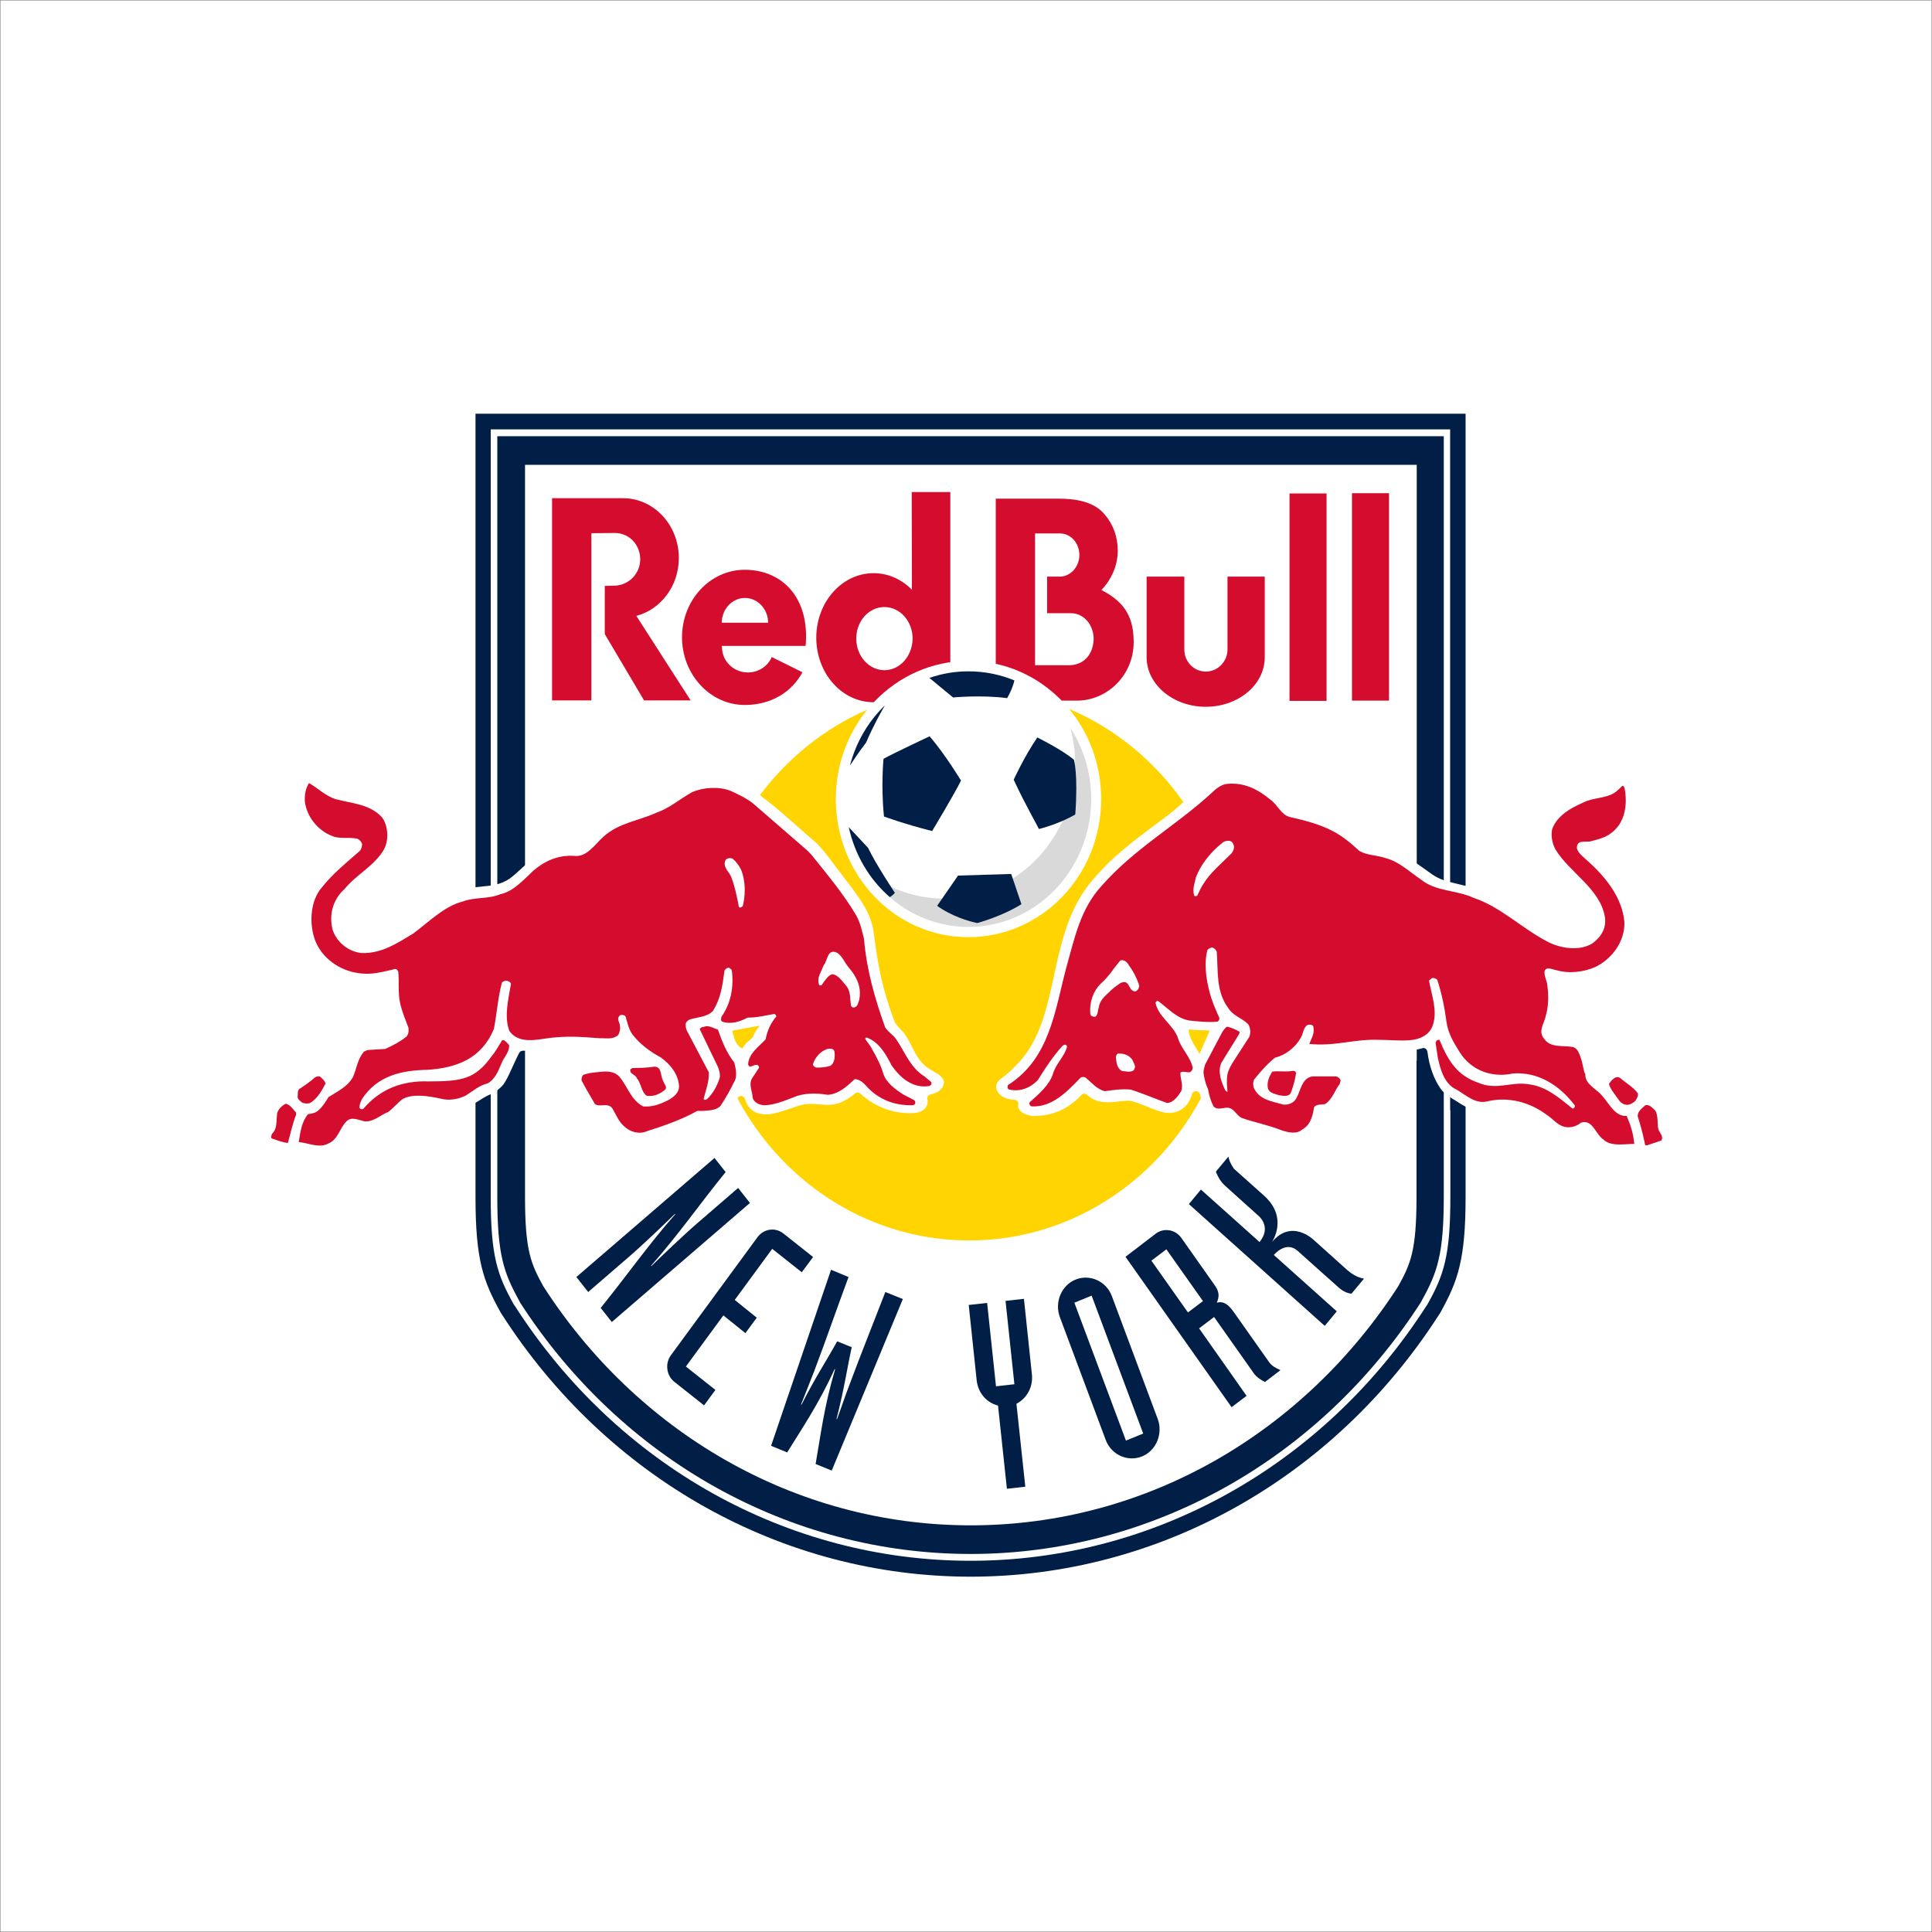 <?xml version="1.0" encoding="utf-8"?>
<svg version="1.2" baseProfile="tiny-ps" id="RB17_standard_rgb"
	 xmlns="http://www.w3.org/2000/svg" xmlns:xlink="http://www.w3.org/1999/xlink" viewBox="0 0 850.4 850.4"
	 xml:space="preserve">
	 	 <rect x="0" y="0" width="850.4" height="850.4" fill="#808080" stroke="none"/>
	 	 <title>Red Bull New York</title>
<g>
	<rect x="0.2" y="0.2" fill="#FFFFFF" width="850" height="850"/>
	<g>
		<g>
			<g>
				<path fill-rule="evenodd" fill="#FFFFFF" d="M204.1,176.6V527c0,27.7,3.4,38.3,11.6,53.1l0.5,0.8l0.5,0.8
					c47.4,73.7,126.1,117.7,210.5,117.7c84.4,0,163.2-44,210.5-117.7l0.5-0.8l0.5-0.8c8.2-14.8,11.6-25.5,11.6-53.1V176.6H204.1z"/>
			</g>
		</g>
		<g>
			<path fill="#001E46" d="M635.5,387.5V192H218.9v199.5v96.2v39.3c0,25.4,2.9,33.3,9.6,45.5l0.2,0.4l0.2,0.4
				C273.6,642.6,347.7,684,427.2,684c79.5,0,153.6-41.4,198.3-110.9l0.2-0.4l0.2-0.4c6.7-12.1,9.6-20.1,9.6-45.5v-40.3V387.5z
				 M623.5,466.9v60c0,23.9-2.7,29.5-8,39.2c-40.9,63.5-109.9,105.3-188.2,105.3c-78.3,0-147.4-41.8-188.2-105.3
				c-5.3-9.7-8-15.3-8-39.2v-54.8v-89V204.6h392.5v175.6V466.9z"/>
			<path fill-rule="evenodd" fill="#001E46" d="M645.1,389.7V182.1H209.3v210.8v100.2V527c0,27.7,3.5,37,10.9,50.4l0.4,0.7l0.4,0.6
				C267.4,650.9,344.5,694,427.2,694c82.7,0,159.8-43.1,206.2-115.3l0.4-0.6l0.4-0.7c7.4-13.4,10.9-22.8,10.9-50.4v-34.1V389.7z
				 M638.4,488.7V527c0,26.1-3,34.4-10,47l-0.3,0.5l-0.3,0.4C582.7,645.1,507.7,687,427.2,687c-80.5,0-155.5-41.9-200.6-112.2
				l-0.3-0.4l-0.3-0.5c-7-12.6-10-20.8-10-47v-37.8v-97V189h422.3v199.4V488.7z"/>
		</g>
		<path fill="#D40C2D" d="M595.1,217.1v91.3h16.3v-91.3H595.1z M327.8,250.8c-15.2,0-27.6,13.3-27.6,29.7
			c0,16.4,12.4,29.8,27.6,29.8c11.6,0,20.7-5.6,25.4-14.4l-13.5-6.7c-1.7,4-5.8,6.8-10.5,6.8c-6.3,0-11.4-5-11.4-11.1
			c0-0.4-0.1-0.2-0.1-0.6l36.9,0c0.1-1.2,0.2-2.5,0.2-3.7C355,261.3,343,250.8,327.8,250.8z M317.7,274.1c0-6,4.6-10.9,10.2-10.9
			c5.6,0,10.2,4.9,10.2,10.9H317.7z M298.8,245.6c0-14.5-11-26.3-24.5-26.3c-0.4,0-2.3,0-2.7,0H243v89h17.3v-73.6l10.3-0.1
			c6.4,0,11.2,5.2,11.2,11.6c0,6.4-5.2,11.6-11.6,11.6l-4,0.1v21.2l17.3,29.2H304l-23.9-37.2C290.8,268.3,298.8,258,298.8,245.6z
			 M540.3,285.9c0,5.3-4.3,9.7-9.5,9.7c-5.3,0-9.5-4.3-9.5-9.7v-32.1h-16.6v35.5c0,12,11.7,21.8,26,21.8c14.4,0,26-9.7,26-21.8
			v-35.5h-16.4V285.9z M567.6,308.5h16.3v-91.3h-16.3V308.5z M484.8,259.7c4.4-4.6,7.2-10.7,7.2-17.4c0-6.1-2.1-11.7-5.9-16
			c-3.9-4.7-10.7-6.8-20-6.8h-27.8v88.9h35.9c13.8-0.2,24.8-11.7,24.8-25.7C499,272.5,495.8,265.3,484.8,259.7z M471.2,292.8h-15.6
			v-58h10.9c4.8,0,8.6,4.2,8.6,9.5c0,5.2-3.9,9.5-8.6,9.5h-5.6v16.1h10.4c5.8,0,10.1,5.1,10.1,11.5
			C481.1,287.9,477.4,292.4,471.2,292.8z M401.3,216.5l0.1,43.1c-4.5-4.6-10.4-7.3-16.9-7.3c-13.9,0-25.2,12.7-25.2,28.4
			c0,15.7,11.3,28.4,25.2,28.4c6.6,0,12.5-2.9,17-7.5v7h16.8l0-92H401.3z M389.3,295c-6.8,0-12.4-6.2-12.4-13.9
			c0-7.7,5.5-13.9,12.4-13.9c6.8,0,12.4,6.2,12.4,13.9C401.6,288.8,396.1,295,389.3,295z"/>
		<path fill-rule="evenodd" fill="#FFD400" d="M543.2,424.5c0,67.1-52.2,121.5-116.6,121.5C362.2,546,310,491.6,310,424.5
			c0-67.1,52.2-121.4,116.6-121.4C491,303.1,543.2,357.5,543.2,424.5"/>
		<path fill="#FFFFFF" d="M409.4,470.7c-3.3-1.9-5.3-4.9-6.6-7.3c-0.6-1-1.1-2.1-1.6-3.1l-0.6-1.2c-0.7-1.3-1.5-2.7-2.4-4
			c-0.4-0.5-0.8-1-1.3-1.5l-1.3-1.4c-0.4-0.5-0.8-0.9-1.1-1.3c-0.3-0.4-0.6-0.8-0.7-1.1c-5.8-15.5-7.2-24.3-9.3-39.8
			c-1.1-8-5.8-14.4-13.3-24.1c-0.9-1.2-2-2.6-3.1-4.1c-0.8-1-1.6-2.1-2.4-3.2c-2.5-3.3-4.5-5.7-6.1-7.3c-2.7-2.4-5.1-4.5-7.3-6.4
			c-3.1-2.7-5.7-5-8.1-7.1c-4.6-3.9-8-6.6-12.1-9.5c-5.6-4-11.6-6-17.9-6c-6.4,0-11.1,2.1-12.7,3.3c-5.4,3.8-9.4,6.2-14,8.1
			c-3.3,1.4-6.7,2.6-11.1,4.1c-1.4,0.5-2.9,1-4.5,1.5c-4.9,1.7-8.4,4.7-10.9,7.1c-0.6,0.6-1.2,1.2-1.7,1.7c-0.6,0.6-1.2,1.2-1.7,1.7
			c-1.1,1.1-1.9,1.6-2.6,1.9c-0.7,0.3-2,0.5-3.7,0.6c-0.9,0.1-1.8,0.1-2.8,0.2c-0.7,0-1.3,0.1-1.9,0.1c-5.7,0.3-10.2,3.7-13.1,6.1
			c-1.5,1.3-2.9,2.6-4.3,3.9l-0.7,0.6c-1.7,1.6-3,2.7-4.1,3.5c-4,2.7-7.8,3.1-12,3.5c-2.1,0.2-4.4,0.4-6.7,1
			c-2.8,0.6-5.5,1.5-8.2,2.8c-3,1.5-6,3.4-9.8,6.1c-1.6,1.2-3.2,2.4-4.8,3.6c-1.4,1.1-2.8,2.1-4.2,3.1c-6.3,4.6-11.6,7.6-17.4,7.6
			c-5.7,0-9.8-3.5-10.4-8.9c-0.5-4.8,1.9-9.6,6.6-13.6l2.6-2.2c1.9-1.6,3.8-3.2,5.4-4.6c2.8-2.5,4.6-4.5,6.1-6.4
			c3.6-4.9,4.5-9.9,2.9-16.3c-1.4-5.7-5.6-9.7-13-12c-2.6-0.8-5.3-1.3-7.8-1.7l-0.9-0.1c-0.8-0.1-1.5-0.2-2.1-0.4
			c-0.8-0.2-1.4-0.3-1.7-0.4c-4-1.9-12.7-7.9-14.4-9.1l-0.7-0.5l-0.5,0.7c-1.6,2.4-2.8,4.2-3.8,12.5c-1,9.1,6.1,20.2,18.5,22.2
			c0.7,0.1,1.2,0.6,1.4,1.3c0.2,0.7-0.1,1.5-0.6,1.9c-13.1,10.7-15.9,15.3-16.6,27.4c-0.4,7.5,2.1,14.8,6.9,20.1
			c5.3,5.8,12.9,8.9,22,8.9c2.4,0,5-0.2,7.7-0.6c0.1,0,0.2,0,0.3,0c0.4,0,0.8,0.1,1.1,0.4c0.4,0.3,0.6,0.8,0.7,1.3
			c0.6,8.4,2.1,15.2,3.9,18.2c0.4,0.7,0.3,1.7-0.3,2.3c-0.6,0.5-1.5,1.1-2.6,1.5c-2.8,1.1-7,1.8-11.3,1.8c-2.6,0-4.6,1.9-6.2,5.9
			c-0.5,1.3-0.9,2.7-1.3,4.1l-0.1,0.4c-0.2,0.7-0.4,1.3-0.6,1.9c-0.2,0.5-0.4,1-0.6,1.4c-0.5,1-1.3,1.9-2.4,2.9
			c-0.3,0.3-0.7,0.5-1.2,0.5c-0.1,0-0.2,0-0.3,0c-0.5-0.1-1-0.4-1.2-0.9c-1.3-2.4-3.3-4-6-4.6l-0.1,0l-0.3,0c-4,0-11,3.5-13.5,10.2
			c-0.2,0.6-0.8,1.1-1.4,1.1l-0.3,0c-3.2,0.4-5.2,1.9-6.4,4.9c-0.5,1.3-0.8,2.7-1,3.9l-0.2,0.9c-0.2,1-0.4,2.1-0.6,3.1
			c-0.2,0.8-0.5,1.5-0.9,2.3c-0.2,0.4-0.4,0.7-0.6,1.1c-0.1,0.3-0.3,0.5-0.4,0.7c-0.7,1.4-1.1,2.8-0.5,5.1c0.3,1.1,1.1,2,2.5,2.8
			c1,0.6,2.3,1.1,3.9,1.5c2.8,0.7,5.5,0.9,6.1,0.9c0.4,0,0.8-0.1,1.1-0.3c0.3-0.2,0.5-0.4,0.8-0.6c0.3-0.3,0.7-0.4,1.2-0.4
			c0.1,0,0.2,0,0.3,0l1.3,0.3c1.1,0.2,2.4,0.5,3.7,0.8l0.2,0c1.3,0.3,2.5,0.5,3.5,0.7c0.5,0.1,1,0.2,1.4,0.3
			c0.4,0.1,0.7,0.1,0.9,0.1h0c5.5-0.3,7.9-2.5,9.4-4.7c0.4-0.6,0.8-1.2,1.2-1.9l0.6-1.1l0.5-0.8c0.5-0.8,0.9-1.5,1.4-2.2
			c0.3-0.5,0.9-0.7,1.4-0.7c0.1,0,0.3,0,0.5,0.1c0.6,0.2,1.3,0.3,1.8,0.4c1.3,0.2,2.5,0.3,3,0.4c0.4,0,0.7,0,1.1,0
			c5.2,0,9.1-3,12.4-5.9l1.1-0.9c0.5-0.4,1-0.9,1.5-1.3c0.6-0.6,1.5-1.3,2.4-1.9c1.6-1.1,2.9-1.6,4.2-1.6l0.3,0
			c1.3,0.1,6,0.4,14,1.8c0.3,0.1,0.7,0.1,1,0.1c1.8,0,4.1-0.6,6.9-1.9c2-0.9,4.2-2.2,6.5-3.7c0.5-0.3,1.1-0.6,1.8-1l0.2-0.1
			c0.7-0.3,1.4-0.6,2.1-1c1.3-0.7,3.2-1.9,4.8-3.9c0.9-1.2,2.2-3.7,3.3-6.2l1.3-2.8c0.7-1.6,1.5-3.2,2.3-4.8c0.3-0.6,0.9-1,1.6-1h0
			l0.5,0c2.5,0,5.5-0.4,8.1-0.8c1.1-0.2,2.3-0.4,3.3-0.5c2.4-0.4,4.4-0.7,6-0.8c0.4,0,1.4,0.1,2.8,0.2l3.2,0.2c4,0.2,7.3,0.4,10,0.4
			c1.6,0,3,0,4.2-0.1c2.1-0.2,4.1-0.5,5.7-1c0.4-0.1,0.9-0.3,1.4-0.5c0.2-0.1,0.5-0.2,0.7-0.2c0.4,0,0.9,0.2,1.2,0.5
			c0.9,0.9,1.8,1.8,2.7,2.6c0.5,0.5,0.7,1.3,0.5,2c-0.2,0.7-0.8,1.2-1.5,1.2c-0.4,0-0.7,0.1-1,0.1c-1.1,0.2-3.1,0.6-4.2,2
			c-0.3,0.5-0.9,0.7-1.4,0.7c-0.2,0-0.5-0.1-0.7-0.2c-0.2-0.1-0.5-0.2-0.7-0.3c-0.5-0.2-1.1-0.2-1.5-0.2H269l-0.6,0l-0.9,0H267
			c-1.6,0-5.3,0-8.6,0.5c-2,0.3-3.6,0.8-4.7,1.5c-1.1,0.6-2.3,1.8-2.2,3.6c0.2,3.4,4.8,12.8,8,16.1c0.6,0.6,2.7,1.3,5,1.3
			c0.2,0,0.5,0,0.7,0c0,0,0.1,0,0.1,0c0.7,0,1.3,0.4,1.6,1c3.2,6.7,8.9,11.1,14,11.1l0.3,0c4.9-0.2,18.1-5.2,27.4-9.7
			c0.1-0.1,0.2-0.1,0.4-0.1c0.3-0.1,0.6-0.1,1-0.2c0.5-0.1,1.2-0.2,1.8-0.2l0.9-0.1c2-0.3,4.4-0.6,6.1-1.5c1.6-0.8,3.8-3.8,5.8-7.7
			c0.3-0.6,0.9-1,1.6-1c0.1,0,0.1,0,0.2,0c0.7,0.1,1.3,0.6,1.5,1.3c0.2,0.8,0.5,1.5,0.8,2.1c1.6,3.1,4.4,4.7,8.4,4.7
			c0.2,0,0.4,0,0.7,0c2.7-0.1,5.7-1.1,8.4-2l1.5-0.5c2.2-0.8,4.3-1.5,6.3-1.9c0.7-0.1,1.5-0.2,2.4-0.2c0.4,0,0.9,0,1.3,0
			c0.8,0,1.7,0.1,2.5,0.2c0.6,0,1.1,0.1,1.7,0.1c0.8,0.1,1.6,0.1,2.5,0.1c2.4,0,4.3-0.4,6-1.2c2.5-1.1,4.4-2.5,5.6-3.5l0.5-0.4
			c0.3-0.2,0.7-0.3,1-0.3c0.4,0,0.8,0.2,1.2,0.5c3.5,3.2,10.9,8.6,21.9,8.6c0.4,0,0.7,0,1.1,0c2.6-0.1,4.7-1,5.8-2.5
			c0.7-1,1-2.3,0.7-3.5c-0.1-0.5,0-1,0.2-1.5c0.3-0.4,0.7-0.7,1.2-0.8c1.8-0.3,3.3-1,4.3-2c1-0.9,1.6-2.2,1.6-3.3
			c0-0.8-0.3-1.4-0.8-1.9C413.6,473.1,412.9,472.7,409.4,470.7 M331.4,456.5c-1.2,1.5-3,2-4.6,5c-3.3-1.3-3.9-5.8-4.5-7.8
			c2.6-0.5,8.8-1.7,12.1-2.2C333.1,453.2,332.1,454.4,331.4,456.5z M735.8,500c-0.2-0.9-0.6-2-0.9-2.7l-0.3-0.7
			c-0.2-0.6-0.4-1.2-0.6-1.8c-0.1-0.3-0.2-0.6-0.2-0.8c0-0.2,0-0.4,0-0.5c0.3-3.4-0.5-5.2-1.8-7.6c-1-1.8-2.4-2.5-3.4-2.6
			c-0.2,0.7-0.9,1.2-1.6,1.2c-0.1,0-0.2,0-0.3,0c-0.9-0.1-1.6-1.1-1.5-2.1c0-0.2,0.1-0.5,0.1-0.8c0-0.9-0.2-1.7-0.6-2.6
			c-1.1-2.2-9.1-9-12.2-9c-2.5,0-5.1,1.4-6.9,3.8c-0.3,0.4-0.8,0.7-1.4,0.7c-0.1,0-0.1,0-0.2,0c-0.6-0.1-1.1-0.4-1.4-0.9
			c-0.3-0.5-0.5-1.1-0.7-1.7c-0.5-1.5-0.9-3-1.2-4.5l-0.2-1.1c-0.8-3.9-2.1-7.8-7-9.3c-0.4-0.1-0.9-0.2-1.6-0.3
			c-0.5-0.1-1.1-0.1-1.7-0.1l-0.5,0c-1,0-2,0-3-0.2c-2-0.3-3.4-1-3.4-3.4c0-0.2,0-0.4,0.1-0.6l0.5-1.6c0.4-1.2,1-3,1.4-5.2
			c0.9-4.1,0.9-7.8,0.2-11c-0.1-0.6,0-1.2,0.4-1.7c0.3-0.4,0.8-0.6,1.3-0.6c0.1,0,0.2,0,0.3,0c2,0.3,3.7,0.3,4.1,0.3
			c10.6,0,27.3-7.2,27.3-26.5c0-11.1-8.6-21.6-15.8-28.5c-0.5-0.5-0.7-1.1-0.5-1.8c0.2-0.6,0.6-1.2,1.3-1.3
			c10.3-2.8,15.9-9.9,15.9-20.1v-0.7c0-1.6,0-3.4-0.3-5.3c-0.4-2.7-1.4-5.2-2.9-7.6c-0.2-0.3-0.4-0.5-1-0.5c-0.2,0-0.4,0-0.4,0.1
			c-0.4,0.1-0.9,0.4-1.1,0.6c-1,0.7-2.3,1.9-3.4,2.9c-1.3,1.1-2.8,1.9-4.9,2.7c-1.3,0.5-2.6,0.8-4,1.2c-0.7,0.2-1.5,0.4-2.3,0.6
			c-4.9,1.4-10.3,3.5-16.2,9c-2.7,2.5-4.6,6.7-4.8,10.6c-0.2,3.3,1,6.7,3.6,10.5c2.2,3.2,5.2,6.3,8.4,9.4l1.1,1.1
			c1.1,1.1,2.3,2.2,3.3,3.4c1.6,1.7,2.8,3.1,3.9,4.4c2.5,3.2,3.6,5.8,3.6,8.2c0,5.2-3.6,8.7-8.9,8.7c-6,0-10.5-2.4-16.9-6.8
			c-1-0.7-2-1.4-3-2.1c-2.1-1.5-4.3-3-6.7-4.6c-4.4-2.9-8.5-5.2-12.8-7.2c-2.3-1.1-4.6-1.9-7.1-2.6c-1.9-0.5-3.6-0.9-5.3-1.3
			l-0.8-0.2c-3.9-0.9-7.2-1.7-10.6-4.1c-1-0.7-2-1.4-3.1-2.2c-1.8-1.3-3.7-2.6-5.6-3.9c-3.7-2.4-6.6-3.9-9.3-4.7
			c-0.8-0.3-1.7-0.5-2.8-0.6c-0.5-0.1-1-0.1-1.4-0.2l-1.1-0.2c-1.7-0.3-3.2-0.6-4.8-1.6c-1-0.6-1.9-1.3-3-2.1
			c-0.7-0.6-1.5-1.2-2.2-1.8l-0.5-0.4c-1.8-1.5-3.9-3.1-7.1-4.9c-4.8-2.7-9.6-4-13.7-5.1l-0.8-0.2c-1.6-0.4-3-0.7-4.1-1.1
			c-0.7-0.2-1.2-0.5-1.6-0.7c-0.3-0.1-0.5-0.3-0.6-0.4c-0.1-0.1-0.2-0.2-0.3-0.3c-10.2-13.4-22.5-14.4-26-14.4c-0.8,0-1.6,0-2.3,0.1
			c-4.1,0.5-9,4.2-13.2,7.8c-1.5,1.3-3.1,2.7-4.7,4.1c-3.2,2.9-6.5,5.8-9.8,8.2c-16.9,12.5-23,17.5-31,26.7
			c-10.8,12.3-14.2,28-17.2,41.8l-0.2,1c-1.5,6.7-3,13.6-5.2,20c-2.6,7.4-5.8,13.1-10,17.7c-2.1,2.2-3.8,4-5.3,5.2
			c-1,0.9-1.7,1.4-2.4,1.9l-0.4,0.3c-1.8,1.3-2.5,3-2,4.7c0.7,2.2,3.4,4.5,8,4.6c0.5,0,1,0.3,1.3,0.7c0.3,0.4,0.5,1,0.3,1.5
			c-0.2,0.8,0,1.5,0.5,2.2c1.2,1.7,4.2,2.6,5.9,2.7l0.7,0c8.1,0,15-3.1,20.7-9.2c0.3-0.4,0.8-0.6,1.3-0.6c0.4,0,0.9,0.2,1.2,0.5
			c2.2,2.2,5.1,3.2,8.8,3.3l0.4,0c1.7,0,3.4-0.2,5-0.4c0.8-0.1,1.6-0.2,2.3-0.2c0.4,0,0.8-0.1,1.2-0.1c0.3,0,0.5,0,0.7,0
			c1,0.1,2.2,0.4,3.9,1c1.2,0.4,2.4,0.9,3.7,1.4l1.1,0.5c2.5,1,6.2,2.5,9,2.5c0.2,0,0.3,0,0.5,0c6.4-0.4,8.8-5.4,9.6-8.3
			c0.2-0.8,0.9-1.3,1.7-1.3h0.1c0.8,0,1.5,0.6,1.7,1.4c0.2,0.7,0.3,1.4,0.5,2c1,3.5,2.3,5.8,4.3,7.6c0.6,0.5,1.4,0.9,2.5,1.1
			c0.9,0.2,2.3,0.2,4.3,0.3c0.4,0,0.8,0.1,1.1,0.4c0.2,0.2,0.5,0.5,1,0.9c0.4,0.4,0.8,0.9,1.2,1.2c0.4,0.3,0.9,0.8,1.6,1
			c8.9,3.2,20.6,6.6,26.4,6.7h0.2c8,0,10.7-7.9,11.5-11.4c0.2-0.7,0.7-1.2,1.4-1.4c7.4-1.5,11.5-13.1,11.5-15.1c0-3.7-1.4-5.2-5-5.5
			l-12.9,0c-0.3,0-0.6,0-0.9,0.1c-0.2,0.1-0.3,0.1-0.5,0.1c-0.6,0-1.2-0.3-1.5-0.8c-0.5-0.8-1-1.1-1.8-1.3c-0.6-0.2-1.2-0.7-1.3-1.4
			c-0.2-0.7,0.1-1.4,0.6-1.8c0.3-0.2,0.5-0.5,0.8-0.7c0.3-0.3,0.8-0.5,1.2-0.5h0.1c1.8,0.1,5.2,0.2,8.4,0.2c1.4,0,2.9,0,4.1-0.1
			c2.6-0.1,4.8-0.4,7.1-0.7c3.6-0.4,7.3-0.9,12.9-0.9l12.1,0.7c2.6,0,4.9-0.4,7-1c0.2-0.1,0.4-0.1,0.5-0.1c0.3,0,0.7,0.1,0.9,0.3
			c0.4,0.3,0.7,0.8,0.8,1.3c0.8,6.4,2.8,12,5.8,16.3c0.8,1.1,1.8,2.1,3.1,3c0.7,0.5,1.4,0.9,2.1,1.4c0.4,0.3,0.8,0.5,1.3,0.8
			c3.2,2.1,7.2,4.7,12.1,4.7c1.3,0,2.7-0.2,4.1-0.5c1.5-0.4,3-0.6,4.5-0.6c0.8,0,1.5,0,2.3,0.1c2,0.2,3.7,0.7,5.1,1.1l0.4,0.1
			c2.3,0.6,4.5,1.5,6.7,2.9c1.8,1.1,3.3,2.3,4.8,3.5l0.4,0.3c2.9,2.3,5.9,4.7,10.1,4.7c0.2,0,0.3,0,0.5,0c0.3,0,0.6-0.1,0.7-0.1
			c0.2-0.1,0.5-0.2,0.8-0.3c0.6-0.2,1.3-0.5,1.9-0.8c0.7-0.3,1.4-0.6,2.2-0.7c0.1,0,0.2,0,0.3,0c0.6,0,1.1,0.3,1.5,0.8
			c0.2,0.3,0.4,0.7,0.7,1.1c0.4,0.7,0.9,1.4,1.4,2.2c1.6,2.2,4.6,5.1,11.4,5.3c0.6,0,1.2,0,1.8,0c3.6,0,5.8-0.3,6.8-0.5
			c0.1,0,0.2,0,0.3,0c0.4,0,0.7,0.1,1,0.3c0.7,0.5,1.5,0.8,2.4,0.8c1.9,0,4.6-0.6,6.8-1.4c1.3-0.5,2.4-1.1,3.2-1.7
			c1.1-0.8,1.7-1.7,1.8-2.7C736.2,502,736.1,501.1,735.8,500 M528,463.9c-1.2-2.3-5.2-7.5-4.7-10.8c3,0.4,7.5,0.4,9.2,0.5
			C532,454.6,528.5,462.7,528,463.9z"/>
		<g>
			<g>
				<path fill="#FFFFFF" d="M367.9,351.7c0-33.6,26.1-60.8,58.4-60.8c32.3,0,58.4,27.2,58.4,60.8c0,33.6-26.1,60.8-58.4,60.8
					C394,412.6,367.9,385.3,367.9,351.7z"/>
				<path fill="#FFFFFF" d="M426.3,351.7"/>
			</g>
			<path fill="#D9D9D9" d="M382.4,384.5c17,12.8,41,14.8,59.8,4.3c20.4-11,32.7-33.6,30.8-58c-0.4-3.5-0.9-7-1.8-10.3
				c5.8,9,9.1,19.7,9.1,31.2c0,31.1-24.2,56.3-54,56.3C408.2,408,392.2,398.8,382.4,384.5z"/>
			<path fill-rule="evenodd" fill="#001E46" d="M391.7,394.9c-9-7.8-15.4-18.5-18.1-30.8c2.9,3.1,8.5,9.1,8.5,9.1
				c3.4,7.2,11.8,19.8,11.8,19.8C393.2,393.8,392.3,394.5,391.7,394.9z M426.3,295.5c7.1,0,13.9,1.4,20.2,4c-0.2,1-1,4-3.2,7.8
				c-11.3-1.5-23.8-0.3-23.8-0.3l-10.4-8.6C414.5,296.5,420.3,295.5,426.3,295.5z M421.7,385.4l23.4-0.7l4.5,13.3
				c-8.8,5.5-19.5,8.3-19.5,8.3c-11.2-2.5-17.6-7.6-17.6-7.6L421.7,385.4z M446.2,343.2c0,0,4.7-10.3,10.4-18.6
				c0,0,10.9,5.4,16.1,9.8c0,0,1.9,6.1,0.6,24.1c0,0-6.5,4-16,6.4C457.4,364.8,450.9,353.5,446.2,343.2z M389.5,310.5
				c-1.3,2.2-5,8.7-8.3,16.4c-3.2,4.1-5.9,8.3-7.1,10.1C376.8,326.7,382.2,317.5,389.5,310.5z M410.3,365.8
				c-12.6-3.2-21.2-6.4-21.2-6.4c-1.4-13.6-0.2-25.4-0.2-25.4c5.5-3,20.3-9.9,20.3-9.9c7.1,8.3,13.8,19.5,13.8,19.5
				C419.7,350.2,410.3,365.8,410.3,365.8z"/>
		</g>
		<g>
			<path fill-rule="evenodd" fill="#001E46" d="M253.7,562.1l5.2,6.6l17.6-15.2c5.4-4.6,15.8-14.5,20.6-19.2l0.1,0.2
				c-12,13.6-21.9,27.8-32.8,41.2l4.9,6.2l60.8-52.4l-5.2-6.6l-17.6,15.2c-5.4,4.6-15.8,14.5-20.6,19.2l-0.1-0.2
				c12-13.6,21.9-27.8,32.8-41.2l-4.9-6.2L253.7,562.1z"/>
			<path fill-rule="evenodd" fill="#001E46" d="M357.9,553.3l-13-10.3c-3.6-2.9-8.7-2.2-11.5,1.6l-38,51.8
				c-2.8,3.7-2.1,9.1,1.5,11.9l13,10.3l5-6.8l-13-10.3l16.5-22.5l9.7,7.8l5-6.8l-9.7-7.8l16.5-22.5l13,10.3L357.9,553.3z"/>
			<path fill-rule="evenodd" fill="#001E46" d="M339.4,636.4l7.1,2.9c6.5-10.6,13.6-20.8,20.9-36.7l0.2,0.1
				c-5,16.9-6.4,29.4-8.6,41.7l7.1,2.9l31.3-75.5l-7.7-3.1c-5.3,13.7-10.8,27.4-15.9,41.1c-1.9,4.9-3.5,9.9-5.4,14.9l-0.2-0.1
				c3.4-13.2,4.7-22.5,6.7-31.6l-6.4-2.6c-4.5,8.2-9.6,15.8-15.7,27.9l-0.2-0.1c1.9-4.9,3.9-9.8,5.8-14.7
				c5.2-13.7,10-27.7,15.1-41.4l-7.7-3.2L339.4,636.4z"/>
			<path fill-rule="evenodd" fill="#001E46" d="M443.2,655.3l8.1-0.9l-3.9-36.5c2.4-1.3,4.2-3.1,5.4-5.4c1.2-2.3,1.7-4.9,1.4-7.6
				l-3.5-33.2l-8.1,0.9l3.9,36.7l-8.1,0.9l-3.9-36.7l-8.1,0.9l3.5,33.2c0.3,2.6,1.3,5.1,3,7.1c1.6,1.9,3.8,3.3,6.4,4L443.2,655.3z"
				/>
			<path fill-rule="evenodd" fill="#001E46" d="M486.7,633.8c2.4,6.5,9.6,9.8,15.9,7.3c6.3-2.5,9.4-10,7-16.5l-20.2-54.1
				c-2.4-6.5-9.6-9.8-15.9-7.3c-6.3,2.5-9.4,10-7,16.5L486.7,633.8z M503.2,631l-7.6,3.1l-22.7-60.7l7.6-3.1L503.2,631z"/>
			<path fill-rule="evenodd" fill="#001E46" d="M542.1,619.4l6.6-5l-20.9-29.7l6.6-5l17.5,24.8c1.2,1.7,3.2,3,4.9,3.8l6.8-5.2
				c-2.1-1-3.8-1.8-5.1-3.7l-15.6-22.1c-2.9-4.1-5.2-4.5-7.3-3.9c0.9-2.2,1.4-4.4-0.8-7.5l-14.8-21c-2.7-3.8-7.8-4.6-11.4-1.8
				l-13.2,10.1L542.1,619.4z M506.8,554.9l6.6-5l16.1,22.8l-6.6,5L506.8,554.9z"/>
			<path fill-rule="evenodd" fill="#001E46" d="M540.7,509.1l-5.5,6.6c0,0,1.2,3.6,3.8,6c2.6,2.4,15,13.5,15,13.5s5.9,4.8,0.4,11.5
				l-25.8-23.1l-5.3,6.4l59.8,53.6l5.3-6.4l-27.7-24.8c0,0,5.3-6.5,10.5-1.8c4.4,4,17.8,15.9,17.8,15.9s2.8,2.8,5.9,2.9l5.5-6.6
				c0,0-3.4-0.3-7.2-3.6c-3.7-3.3-14.8-13.3-14.8-13.3s-9.8-9.8-18.6,0.9c0,0,7.6-10.7-3.5-20.6c-8.7-7.8-13.1-11.7-13.1-11.7
				S541.3,512.1,540.7,509.1z"/>
		</g>
		<g>
			<path fill="#D40C2D" d="M280.3,474.6c2,2.3,1.9,5.9,4.3,7.7c3.1,0.5,5.8-0.7,8.1-2.6c1.3-1.2-0.6-2.7-0.8-4c-1.3-2-0.4-6-3.7-6.2
				c-3.3,0.5-6.5,0.6-9.8,0.6l-0.9,0.6C276.9,472.8,279.7,472.8,280.3,474.6z"/>
			<path fill="#D40C2D" d="M125.8,485.8c-1.6,0.8-3.4,2.4-3.8,4.3c-0.5,3.4,0.2,6.6-2.3,9c-0.1,0.6-0.7,1.4-0.1,2
				c2.2,0.7,4.4,1.7,7.1,2c1.2-4.1,2.1-8.7,3.6-12.3v-1.1C129,488.3,127.8,486.3,125.8,485.8z"/>
			<path fill="#D40C2D" d="M406.8,473.7c-6.1-3.7-8.5-10.7-12.3-16.2c-1.3-2-3.7-3.3-4.9-5.3c-4.4-12.4-8.1-24.8-9.3-39
				c-0.9-3.5-1.6-7.1-3.5-10.4c-5.5-9.3-12.6-17.8-19.5-26.4c-0.6-0.6-0.6-0.7-1.9-2l-24.1-20.9c-3-2.3-6.3-3.8-9.7-5.4
				c-5.1-2-12-1.6-17,0.6c-5.2,2.9-9.9,7-15.4,8.9c-7.9,3.7-16.9,4.5-23.7,10.8c-4,3.6-7.3,9.2-13.2,8.3c-6.6-0.3-12.5,2.2-17.5,6.5
				c-4.5,4.2-8.8,9.2-14.6,10.4c-5.1,2.2-11.3,1.2-16.5,3.2c-8.2,2.1-14.8,8.9-21.8,14.1c-7,4.2-13.7,8.8-22.5,8.6
				c-5.7-0.4-11.2-4.6-13-10.3c-1.7-6.6,0.2-13.4,5.2-17.8c5.2-6.5,13.4-10.3,17.5-17.7c2.1-3.9,1.8-10.3-1-14
				c-5.4-5.8-13.1-6-20.2-7.9c-4.5-1.3-7.9-4.9-11.9-7.1c-1.5,2.4-2,5.1-1.8,8.1c0.8,6.7,5.7,12.7,11.8,15.1
				c3.6,1.6,7.6,0.4,11.3,1.3c1,0.4,2,1.5,2.1,2.6c-0.2,1.1-0.3,2.1-1.2,2.9c-5.7,5-11.7,9.8-16.5,15.9c-5.1,5.7-5.7,15.8-3.1,23
				c3,8.3,11.2,13.7,19.1,14.7c5.8,1,11-0.6,16.3-1.8c0.7,0,1,0.7,1.3,1.2c0.5,4.9-0.2,9.2,0.8,13.7c0.9,4.1,2.2,7,3.7,11
				c0.2,1.4,0,2.9-0.9,3.9c-2.9,2.3-6,3.9-9.3,5.4l-7.9,0.5l-1.5,0.7c-3,3.6-3.1,7.3-4.9,11.3c-2.4,4.2-6.9,6.3-10.7,8.7
				c-1.2,2-2.5,4.1-4.3,5.7c-1.3,1.3-3,1.6-4.7,1.8c-2.8,3.3-3.4,7.8-4.1,12.3c4.5,0.4,9.2,3,13.5,0.4c3.8-1.8,4.6-6.6,7.4-9.4
				c2.2-2.5,5.6-0.6,8.2-0.1c4,0.2,6.8-2.8,10.2-4.1c2.3-1.6,4.3-4.3,6.7-5.9c4.7-2.3,11.2-1.1,16.1-0.1c3.9,1.1,7.9,0.4,11.3-1.2
				c3.2-2,6.1-4.6,9.7-5.4c3.2-1.7,4.7-5.4,6-8.5c1-2.9,3.7-5.1,3.5-8.4c-0.8-0.7-1.7-2.3-3-2.2c-1.5,2.2-2.6,4.6-4.4,6.7
				c-7.4,10.5-13.2,11.5-28.1,11.5c-11.1-0.4-21.1,3.1-28.7,12.1c-0.5,0.3-1.2,0.1-1.6-0.3c-0.3-1.3,0.7-3.4,1.2-4.3
				c6.8-10.1,17.4-12.4,28.6-12.6c6.1-0.4,11.9-1.5,17.1-4.2c5.8-3.1,9.8-7.9,12.2-13.8c1.3-6.7,1.8-13.9,3.5-20.3
				c0.2-0.6,1.7-1.1,2.2-0.9c0.6,0.1,1.8,0.7,1.8,1.4c-1.1,6.6-3.1,14.3-0.7,20.7c4.9,6.7,14,3.1,20.6,2.8
				c6.9-0.6,12.5-0.1,19.1,0.4c3.3-0.1,5.7,0.7,8.2-1.4c0.7-1.2,1-2.7,0.8-4c-0.2-1.9-1.7-3.1,0-4.7c0.5-0.4,2-0.1,2.4,0.4
				c0.9,2.7,1.3,5.5,3,7.9c3.3,4.4,8,7.8,12.5,10.2c4.3,3.1,7.8,7.4,8.1,12.8c0,2.8-2.4,4.7-4.5,5.9c-3.5,1.8-7.2,3.3-11.3,2.9
				c-5.4-2.8-6.8-8.7-10.4-13c-1.8-2.1-4.6-2.5-7.3-2.3c-3,0.3-5.9,0.4-8.6,1.4c-0.7,0.6-0.9,1.6-0.8,2.5c1.8,3.5,3.9,6.9,5.9,10.4
				c2.3,1.5,5.6-0.8,7.6,1.8c1.7,2.8,2.8,6,5.5,8.2c2.5,2.3,6.4,3.4,9.8,1.9c7.5-2.4,15.1-5,22.1-8.9h2.3c2.9-0.3,6-0.1,8-2.3
				c2.2-3.4,4.1-6.6,5.8-10.2c1.7-2.4,0.9-6.2,0.2-8.8c-3.5-4.5-5.4-9.4-7.2-14.5c-1.7-0.5-3.3-1.6-5.2-1.5
				c-0.9,0.4-2.2,0.2-2.8,1.3l8,16.6c0.5,1.3,1.1,3.1,0.8,4.8c-1.1,3.5-2.9,6.9-5.6,9.4c-0.5,0.3-1.1,0.6-1.5-0.1
				c0.9-3.6,2.5-7.5,2.3-11.7l-7.8-14.8c-0.9-2-2.5-3.8-2.4-6.2c0-1.1,0.9-1.8,1.7-2.2c3.5-1.2,7.6-1,10.3-3.8
				c3.5-5.6,4.2-11.1,5.1-17.8c0.2-0.4,1-1.2,1.6-1.2c0.6-0.2,1.3,0.7,1.6,1c1,7.3-0.4,14.7-4.5,20.5c-0.2,0.7-0.5,1.7,0.3,2.2
				c3.9,1.3,7.9,0,11.2-1.8c4.2,0.1,8-1,11.8-1.6c0.4,0.2,0.8,0.6,0.8,1.1c-2.5,3-4,6.3-4.7,10.1c-3.1,3.3-7.4,6.2-7.7,10.9
				c0.5,2.3,2.4,0.1,3.8,0.3c0.6,0.1,1,0.6,1,1.3l-3.1,4.7c-1.6,2.8,0.3,5.9,0.3,8.6c0.7,2.1,3.2,3.2,5.3,3.2
				c4.6-0.2,8.7-2,12.7-3.5c4.5-2,10.1-1.9,15-1.1c4.8-0.3,8.4-3.6,11.9-6.9c1.9,0,3.7,1.4,5,2.9c5.5,6.2,12.6,8.8,20.7,8.6l0.7-0.4
				c0.5-0.5,0.3-1.5-0.3-1.9l-4.8-2.5c-3.4-2.2-7.5-5.2-8.7-9.1c-1-3.5-2.9-7.3-4.9-10.7c-0.7-1.7-2.3-3.1-3.1-4.8
				c0.2-0.2,0.4-0.5,0.7-0.4c5.3,1.9,8.5,7.3,10.9,12.2c3.9,5.6,9.5,10.4,16.8,9.1l0.6-0.5c0.3-0.4,0.2-1,0-1.3L406.8,473.7z
				 M326.9,399c-0.1,0-0.2-0.1-0.2-0.1s0,0.1,0,0.1c0,0-0.1,0.1-0.1,0.1c-0.3,0.3-0.8,0.5-1.3,0.2c0,0-0.1-0.1-0.1-0.1
				c0-0.1,0-0.2,0-0.2c-0.8-4.2-1.7-8.7-3.3-12.9c0,0-0.9-1.7-0.9-1.7l-0.4-0.5l-0.8-1.2c-0.6-1.1-1.3-2.5-0.4-4.2l0.1-0.1
				c0.7-0.8,2.1-0.8,2.9-0.5l0.1,0.1c1.7,1.3,2.9,3.3,3.7,4.8c1,2.5,1.6,5.6,1.6,8.9c0,2.5-0.3,5-0.9,7.3
				C326.6,398.9,326.8,399,326.9,399z M365.7,469C365.7,469,365.7,469,365.7,469c-0.1,0-0.1,0.1-0.1,0.1c-1.9,0.6-4,0.9-6.3,0.8
				l-0.1,0c0,0-0.4-0.2-0.4-0.2c0,0-0.5-0.3-0.5-0.3c-0.2-0.2-0.6-0.6-0.4-1.2c0.9-2.8,3.5-5.9,6.8-6.6c0.1,0,0.3,0,0.3,0l0.5,0
				l0.7,0.1c0.4,0.1,1,0.4,1.1,1.3c0.1,0.5,0.1,1.1,0.1,1.7C367.4,466.1,367.1,467.9,365.7,469z M378.2,440.1c0,0.1-0.3,0.9-0.3,0.9
				c0,0.1-0.3,0.9-0.3,0.9c-0.3,0.8-0.8,1.3-1.5,1.5c-0.4,0.1-0.8,0.1-1.1-0.2c-0.3-0.2-0.5-0.6-0.5-1.1c0,0-0.1-0.9-0.1-0.9
				l-0.3-3.3c-0.2-1.5-0.7-2.7-1.4-3.7c0,0-1.4-1.7-1.4-1.7c0-0.1-1.6-1.8-1.6-1.8c-1.2-1.2-2.3-1.8-3.4-1.9
				c-0.9,0.3-1.7,0.9-2.5,1.9l-1.1,1.4l-0.9,1.3c-0.3,0.6-1.1,0.3-1.1,0.3c0,0-0.1,0-0.1-0.1c0-0.1-0.1-0.2-0.1-0.2
				c-0.2-0.6-0.3-1.3-0.3-1.8c0-1,0.3-1.9,0.6-2.7l0.8-1.8l0.9-2.1l0.1-0.2c0.3-0.3,0.6-0.8,0.9-1.7l0.3-0.7l0.6-1.5
				c0.8-1.9,2.1-2.4,3.9-1.6c1.4,0.8,2.3,2.1,3,3.2c0,0,0.5,0.8,0.5,0.8l0.6,1l1.2,1.6c3.3,3.8,4.9,7.5,4.9,11.2
				C378.5,438.2,378.4,439.1,378.2,440.1z"/>
			<path fill="#D40C2D" d="M136.5,485.5c3.2-1.9,5.2-5.5,6.8-8.6c-0.3-1.2-1.4-2-2.3-2.9c-0.6-0.5-1.5-0.1-2.2,0.1
				c-2.2,2-4.6,3.6-7,5.2c-1,0.7-0.6,2.3-0.8,3.5c0,1.1,1.2,1.8,1.8,2.4C133.8,485.8,135.3,485.9,136.5,485.5z"/>
			<path fill="#D40C2D" d="M568.7,471.4c-2.7,0.5-5.9-0.1-8.7,0.3c-1.2,1.9-2.3,4.2-2,6.8c0.3,2.7,3.2,2.9,5,3.6
				c1.7,0.2,4.3,0.8,5.2-1.1c1-2.8,1.9-5.7,2.3-8.7C570.3,471.5,569.5,471.2,568.7,471.4z"/>
			<path fill="#D40C2D" d="M716,491.2c-5.2,0.3-7.7-5.5-10.8-8.9c-2.5-3.1-7.5-4.9-7.4-9.4c-0.9-1.8-1.1-4.7-1.9-7
				c-0.7-1.9-1.4-4.7-3.9-5.1c-4.4-0.7-9.7,0.5-12.4-3.7c-2.8-3.2,0.3-6.9,0.8-10c1.2-3.9,1.3-9.1,0.7-13.2
				c-0.1-2.3-1.6-4.2-1.2-6.6c1-2,3.5-0.5,5-0.3c5.7,1.7,12.4,0.9,17.6-1.5c7.1-3.6,12.8-11.1,12.5-19.7c-1-11.1-8.7-20.3-16.9-27.5
				c-1.5-1.4-3.5-2.9-4-4.9c-0.2-4.4,4.5-2.2,6.8-3.3c2.9-0.7,5.7-1.5,8-3.2c6.2-4.4,7.5-12,6.3-19.4c-0.2-0.6-0.2-1.6-1.1-1.6
				c-1.1,1-2.2,2.3-3.7,3.2c-4,2.4-9.3,2-13.4,4.1c-5.2,2.3-11.6,5.6-13.8,11.8c-0.6,3.1,0.1,6.3,1.4,8.8
				c6.3,10.4,19.6,17.2,21.8,29.7c0.8,5.1-1.6,8.8-5.4,11.7c-5.7,3.6-14.3,2.3-20-0.8c-11-5.7-20.6-15.3-32.4-19.2
				c-7.4-3.5-16.6-2.7-23.2-8.1c-5-3.4-9.6-7.8-15.2-9.3c-3.9-1.4-8.2-1.2-11.8-3.2c-3.7-3.4-7.5-6.6-11.8-8.8
				c-5.9-3.1-12.4-4.7-18.9-6.2c-3.9-1-5.3-5.4-8.5-7.6c-5.4-4.5-11.4-7.6-18.7-7c-3.1,0.2-5.4,2.3-7.7,4.5
				c-15.6,14.2-33.4,24-47.7,40.2c-9.6,10.3-12.1,23.3-15.7,36c-5.1,19.1-7.2,40.1-25.7,51.9c-0.3,0.5-0.3,1.5,0.3,1.9
				c4.9,1.3,9.7-0.7,12.9-4.2c3.2-5.2,6.5-10.2,10.8-15l1-0.5c0.5,0.1,1.1,0.4,0.9,1.2c-1.2,4.2-4.9,7.3-6.1,11.6
				c-1.6,5.1-6.3,9-10.3,12.6l-0.1,0.6c0,0.5,0.5,1.1,1,1.2c9,0.4,15.4-6.3,21.4-12.5c0.6-0.6,1.4-0.5,2.2-0.3
				c2.6,2.1,5.1,5.3,8.6,6.1c3.7-0.5,7.5-1.1,11.4-0.7c5.4,1.7,10.6,4,16,5.9c2.7-0.1,4.8-2.9,6.2-5.2c1.1-2.8-0.5-5.5-0.3-8.2
				c1.3-0.9,2.9,0.2,4.3-0.2c0.6-0.4,1.1-1.2,1.1-1.9c-1-4.9-5.2-8.5-6.5-13.1c-2-5.8-8.7-9.3-9.9-15.6c0.3-0.4,0.8-1.1,1.3-0.6
				c4.4,3.3,8.2,7.6,13.6,8.5c4.1,0.4,8.2,0.9,12.3,0.5c0.6-0.2,1.1-1,0.9-1.7c-1.7-3.8-3.4-7.6-4.4-11.8
				c-1.4-5.2-2.4-12.4-0.8-18.1c0.3-0.4,1.6-1.2,2.2-1c0.8,0.2,1.8,1.2,1.9,2c0.6,9-0.3,17.3,4.9,24.4c2.2,3.7,6.1,4.5,8.9,7.3
				c1,1.5,1.2,3.9,0.5,5.6l-6.2,9.6c-1.4,2.1-2.9,4.5-3.4,6.8c-0.5,2.7-0.2,5.2,0,7.7c-0.4,0.2-0.6-0.4-1-0.6
				c-1.6-3.5-3.5-8-1.7-12.1l7.8-12.6l0.3-1c-1.7-1-3.7-1.9-5.5-2.3c-0.9,0.4-1.5,1.4-2.1,2.2l-7.6,14.4c-0.5,1.7-1,3-0.6,4.8
				c0.4,2.1,0.9,4.2,1.8,6c0.6,3,1.1,5,2.4,7.6c1.9,2.2,4.6,0.2,7,0.8c2.4,0.6,3.4,3.7,5.8,4.5c5.5,1.9,11.4,3,16.9,5.2
				c2.9,1,6.9,2.1,9.5-0.3c3.6-2,4.5-5.9,5.1-9.7c1.1-1.6,3.4-1,5-1.5c3.1-2.1,4.1-5.9,6.3-8.8l0.4-1.5c-0.3-1-1.1-1.5-1.9-1.8
				h-10.4c-4.8,0.6-5.2,6.2-7.2,9.6c-1.1,2.1-3.4,3-5.7,2.8c-4.9-1.4-10.9-2.1-13.1-7.6c-0.3-1.4-0.3-3.1,0.7-4
				c2.5-3.1,5.6-6.6,8.8-9.1c4.5-1,8.9-4.5,11.2-8.6c1.2-1.8,1-4.5,3.1-5.8c0.6-0.1,2-0.2,2.4,0.5c0.9,3.1-0.7,5.3-1.7,7.9
				c11.1,1.2,19.7-2.2,30.5-1.8c4.6,0,8.7,0.5,13.2,0.2c4.5-0.2,9.4-2.1,10.8-7c2-6.3-0.8-13.4-1.8-19.3l1.2-1
				c0.7-0.4,1.9,0.2,2.4,0.6c1.9,5.6,3.3,12.4,4.1,18.6c0.8,5.4,3.1,8.9,5.9,13.5c5.2,8.1,14.4,11.2,23.4,9.2
				c11-0.8,20.5,5.2,27.2,14.1v0.5c-0.2,0.4-0.6,1-1.1,0.8c-5.8-4.7-11.6-9.7-19-10.6c-7.5-1.4-14.3,2.7-22.1-0.6
				c-9.4-3.2-13.4-9.3-17.4-19H633c-0.6,0.1-1,0.7-1.1,1.4l1,6.6c1.2,5.3,2.9,11.6,8.4,14c4.3,2.6,8.4,6.5,13.7,5
				c9.3-2.1,18.6,0.6,25.8,6c2.3,1.4,4.2,3.9,6.7,4.9c2.7,1.2,6.1,0.5,8.3-1.4c5.2-1.8,6.4,5,10,7.4c3.2,3.2,9.5,1.9,13.6,1.9
				l-0.1-0.5C718.8,498.5,717.7,495.1,716,491.2z M499.1,471l-0.1,0.1c-0.7,0.5-1.5,0.7-2.6,0.6l-1.9-0.2l-0.6-0.1l-0.1,0
				c-2-1.1-2.4-3.4-2.6-5.8c0-0.8,0.2-1.4,0.8-1.8c0,0,0.1,0,0.1-0.1c0.1,0,0.1,0,0.1,0c2.7,0,4.7,0.8,6,2.5c0,0,0.1,0.1,0.1,0.1
				c0,0,0.4,0.8,0.4,0.8l0.6,1.3c0,0,0.1,0,0.2-0.1c-0.1,0-0.2,0.1-0.2,0.1c0.2,0.5,0.3,0.9,0.3,1.4
				C499.4,470.2,499.3,470.6,499.1,471z M501.4,434.2l-0.3,1c-0.2,0.3-0.5,0.7-0.9,1c-0.3,0.2-0.8,0.4-1.3,0c-0.5-0.2-1-0.6-1.3-1.1
				c0,0-0.4-0.7-0.4-0.7l-0.4-0.7c-0.5-0.8-0.9-1.4-2-1.4c-1,0-1.6,0.4-2.2,0.8l-0.7,0.5l-0.4,0.3c0,0-1.1,0.8-1.1,0.8
				c0,0-1.5,1.3-1.5,1.3l-0.6,0.6c0,0-2.1,2-2.1,2c-1.5,1.6-2.3,3.1-2.5,4.6c0,0-0.3,1.1-0.3,1.1c0,0-0.1,0.5-0.1,0.5l-0.1,0.7
				c-0.2,0.7-0.4,1.6-1.1,2c-0.5,0.1-1.1,0-1.6-0.3c-0.4-0.3-0.6-0.7-0.6-1.1c-0.4-5.1,1.3-9.9,4.7-13.2c1.7-1.5,3.2-3.3,4.4-4.8
				c0,0,1.3-1.8,1.3-1.8l2.7-3.4l0.3-0.2c1.9-0.4,3.2,1.4,3.6,2.2c1.7,2.3,3.1,4.8,4.3,8.1c0.1,0.2,0.1,0.5,0.1,0.7
				C501.5,433.9,501.5,434.1,501.4,434.2z M543,373.9l-0.4,0.9c0,0-0.5,0.8-0.5,0.8c0,0-3.2,3.1-3.2,3.1l-3.4,3.3
				c-2.6,2.6-4.4,4.8-5.7,6.9c-1.1,1.6-1.9,3.4-2.7,5.1c-0.2,0.5-0.9,0.5-1.2,0.4c0,0-0.1,0-0.2-0.1c0-0.1-0.1-0.2-0.1-0.2
				c-0.2-0.7-0.3-1.4-0.3-2.2c0-0.6,0.1-1.2,0.2-1.9c0,0,0.6-2.6,0.6-2.6l0.3-1.2c2-5.4,6.3-11.1,12-15.5c0.7-0.5,2.1-0.8,3.1-0.5
				c0.6,0.2,1.1,0.6,1.3,1.3c0.2,0.4,0.4,0.9,0.4,1.3C543.1,373.3,543.1,373.6,543,373.9c0,0,0.1,0,0.2,0.1
				C543.1,374,543,373.9,543,373.9z"/>
			<path fill="#D40C2D" d="M729.9,496.8c-0.5-2.4,0.1-5.8-1.4-8.1c-1.3-1.1-2.5-2.7-4.3-2.2c-1.4,1.3-3.6,2.8-3.3,5
				c1.2,3.8,2,6.6,2.8,10.5c0.4,0.7,0,2.2,1.1,2.2l6.5-2.2C732.4,500,730.3,498.6,729.9,496.8z"/>
			<path fill="#D40C2D" d="M713.4,474.7c-2-1.8-4.2,0.9-5.2,2.4c0.7,2.5,2.7,4.7,4.3,7c0.8,1.3,2.1,2.1,3.6,2.2
				c1.4,0,2.5-0.7,3.6-1.6c0.7-1,1.5-2.1,1.2-3.5C718.9,478.5,715.8,476.8,713.4,474.7z"/>
		</g>
	</g>
</g>
</svg>
